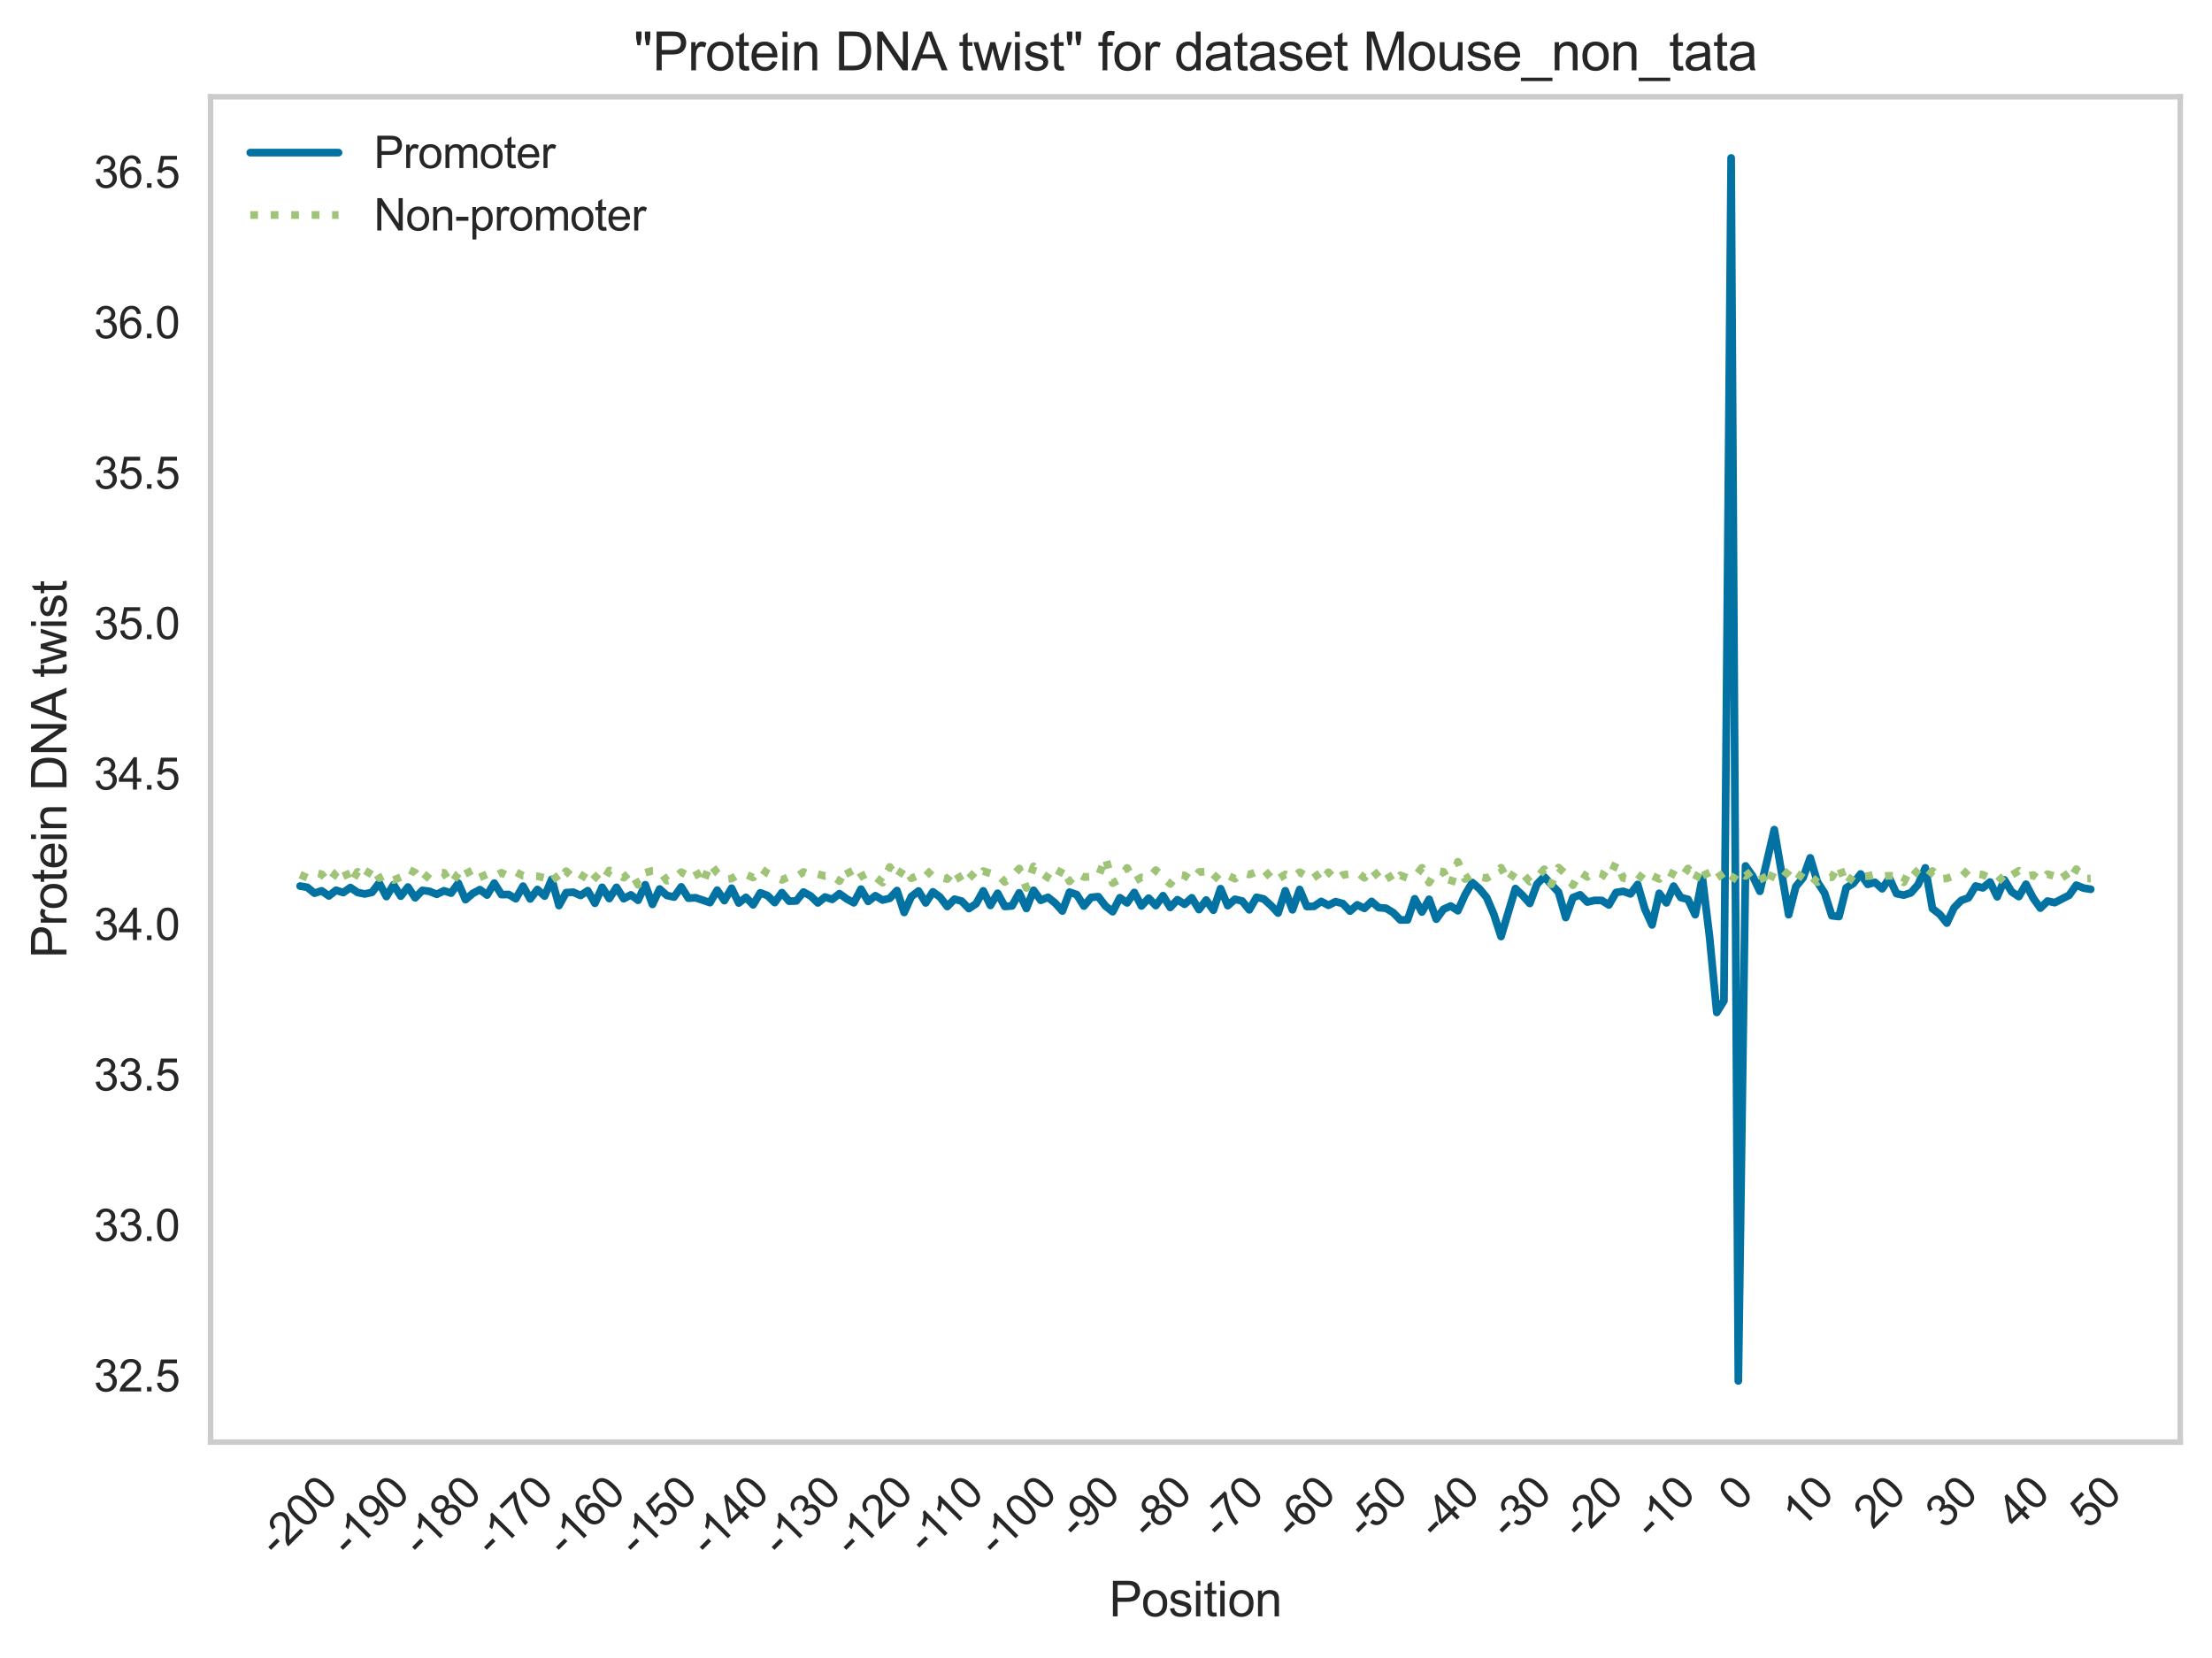 <?xml version="1.0" encoding="utf-8" standalone="no"?>
<!DOCTYPE svg PUBLIC "-//W3C//DTD SVG 1.1//EN"
  "http://www.w3.org/Graphics/SVG/1.1/DTD/svg11.dtd">
<svg xmlns:xlink="http://www.w3.org/1999/xlink" width="501.321pt" height="375.733pt" viewBox="0 0 501.321 375.733" xmlns="http://www.w3.org/2000/svg" version="1.1">
 <defs>
  <style type="text/css">*{stroke-linejoin: round; stroke-linecap: butt}</style>
 </defs>
 <g id="figure_1">
  <g id="patch_1">
   <path d="M 0 375.733 
L 501.321 375.733 
L 501.321 0 
L 0 0 
z
" style="fill: #ffffff"/>
  </g>
  <g id="axes_1">
   <g id="patch_2">
    <path d="M 47.721 326.856 
L 494.121 326.856 
L 494.121 21.936 
L 47.721 21.936 
z
" style="fill: #ffffff"/>
   </g>
   <g id="matplotlib.axis_1">
    <g id="xtick_1">
     <g id="line2d_1"/>
     <g id="text_1">
      <!-- -200 -->
      <g style="fill: #262626" transform="translate(62.764 353.068) rotate(-45) scale(0.1 -0.1)">
       <defs>
        <path id="ArialMT-2d" d="M 203 1375 
L 203 1941 
L 1931 1941 
L 1931 1375 
L 203 1375 
z
" transform="scale(0.016)"/>
        <path id="ArialMT-32" d="M 3222 541 
L 3222 0 
L 194 0 
Q 188 203 259 391 
Q 375 700 629 1000 
Q 884 1300 1366 1694 
Q 2113 2306 2375 2664 
Q 2638 3022 2638 3341 
Q 2638 3675 2398 3904 
Q 2159 4134 1775 4134 
Q 1369 4134 1125 3890 
Q 881 3647 878 3216 
L 300 3275 
Q 359 3922 746 4261 
Q 1134 4600 1788 4600 
Q 2447 4600 2831 4234 
Q 3216 3869 3216 3328 
Q 3216 3053 3103 2787 
Q 2991 2522 2730 2228 
Q 2469 1934 1863 1422 
Q 1356 997 1212 845 
Q 1069 694 975 541 
L 3222 541 
z
" transform="scale(0.016)"/>
        <path id="ArialMT-30" d="M 266 2259 
Q 266 3072 433 3567 
Q 600 4063 929 4331 
Q 1259 4600 1759 4600 
Q 2128 4600 2406 4451 
Q 2684 4303 2865 4023 
Q 3047 3744 3150 3342 
Q 3253 2941 3253 2259 
Q 3253 1453 3087 958 
Q 2922 463 2592 192 
Q 2263 -78 1759 -78 
Q 1097 -78 719 397 
Q 266 969 266 2259 
z
M 844 2259 
Q 844 1131 1108 757 
Q 1372 384 1759 384 
Q 2147 384 2411 759 
Q 2675 1134 2675 2259 
Q 2675 3391 2411 3762 
Q 2147 4134 1753 4134 
Q 1366 4134 1134 3806 
Q 844 3388 844 2259 
z
" transform="scale(0.016)"/>
       </defs>
       <use xlink:href="#ArialMT-2d"/>
       <use xlink:href="#ArialMT-32" x="33.301"/>
       <use xlink:href="#ArialMT-30" x="88.916"/>
       <use xlink:href="#ArialMT-30" x="144.531"/>
      </g>
     </g>
    </g>
    <g id="xtick_2">
     <g id="line2d_2"/>
     <g id="text_2">
      <!-- -190 -->
      <g style="fill: #262626" transform="translate(79.062 353.068) rotate(-45) scale(0.1 -0.1)">
       <defs>
        <path id="ArialMT-31" d="M 2384 0 
L 1822 0 
L 1822 3584 
Q 1619 3391 1289 3197 
Q 959 3003 697 2906 
L 697 3450 
Q 1169 3672 1522 3987 
Q 1875 4303 2022 4600 
L 2384 4600 
L 2384 0 
z
" transform="scale(0.016)"/>
        <path id="ArialMT-39" d="M 350 1059 
L 891 1109 
Q 959 728 1153 556 
Q 1347 384 1650 384 
Q 1909 384 2104 503 
Q 2300 622 2425 820 
Q 2550 1019 2634 1356 
Q 2719 1694 2719 2044 
Q 2719 2081 2716 2156 
Q 2547 1888 2255 1720 
Q 1963 1553 1622 1553 
Q 1053 1553 659 1965 
Q 266 2378 266 3053 
Q 266 3750 677 4175 
Q 1088 4600 1706 4600 
Q 2153 4600 2523 4359 
Q 2894 4119 3086 3673 
Q 3278 3228 3278 2384 
Q 3278 1506 3087 986 
Q 2897 466 2520 194 
Q 2144 -78 1638 -78 
Q 1100 -78 759 220 
Q 419 519 350 1059 
z
M 2653 3081 
Q 2653 3566 2395 3850 
Q 2138 4134 1775 4134 
Q 1400 4134 1122 3828 
Q 844 3522 844 3034 
Q 844 2597 1108 2323 
Q 1372 2050 1759 2050 
Q 2150 2050 2401 2323 
Q 2653 2597 2653 3081 
z
" transform="scale(0.016)"/>
       </defs>
       <use xlink:href="#ArialMT-2d"/>
       <use xlink:href="#ArialMT-31" x="33.301"/>
       <use xlink:href="#ArialMT-39" x="88.916"/>
       <use xlink:href="#ArialMT-30" x="144.531"/>
      </g>
     </g>
    </g>
    <g id="xtick_3">
     <g id="line2d_3"/>
     <g id="text_3">
      <!-- -180 -->
      <g style="fill: #262626" transform="translate(95.36 353.068) rotate(-45) scale(0.1 -0.1)">
       <defs>
        <path id="ArialMT-38" d="M 1131 2484 
Q 781 2613 612 2850 
Q 444 3088 444 3419 
Q 444 3919 803 4259 
Q 1163 4600 1759 4600 
Q 2359 4600 2725 4251 
Q 3091 3903 3091 3403 
Q 3091 3084 2923 2848 
Q 2756 2613 2416 2484 
Q 2838 2347 3058 2040 
Q 3278 1734 3278 1309 
Q 3278 722 2862 322 
Q 2447 -78 1769 -78 
Q 1091 -78 675 323 
Q 259 725 259 1325 
Q 259 1772 486 2073 
Q 713 2375 1131 2484 
z
M 1019 3438 
Q 1019 3113 1228 2906 
Q 1438 2700 1772 2700 
Q 2097 2700 2305 2904 
Q 2513 3109 2513 3406 
Q 2513 3716 2298 3927 
Q 2084 4138 1766 4138 
Q 1444 4138 1231 3931 
Q 1019 3725 1019 3438 
z
M 838 1322 
Q 838 1081 952 856 
Q 1066 631 1291 507 
Q 1516 384 1775 384 
Q 2178 384 2440 643 
Q 2703 903 2703 1303 
Q 2703 1709 2433 1975 
Q 2163 2241 1756 2241 
Q 1359 2241 1098 1978 
Q 838 1716 838 1322 
z
" transform="scale(0.016)"/>
       </defs>
       <use xlink:href="#ArialMT-2d"/>
       <use xlink:href="#ArialMT-31" x="33.301"/>
       <use xlink:href="#ArialMT-38" x="88.916"/>
       <use xlink:href="#ArialMT-30" x="144.531"/>
      </g>
     </g>
    </g>
    <g id="xtick_4">
     <g id="line2d_4"/>
     <g id="text_4">
      <!-- -170 -->
      <g style="fill: #262626" transform="translate(111.658 353.068) rotate(-45) scale(0.1 -0.1)">
       <defs>
        <path id="ArialMT-37" d="M 303 3981 
L 303 4522 
L 3269 4522 
L 3269 4084 
Q 2831 3619 2401 2847 
Q 1972 2075 1738 1259 
Q 1569 684 1522 0 
L 944 0 
Q 953 541 1156 1306 
Q 1359 2072 1739 2783 
Q 2119 3494 2547 3981 
L 303 3981 
z
" transform="scale(0.016)"/>
       </defs>
       <use xlink:href="#ArialMT-2d"/>
       <use xlink:href="#ArialMT-31" x="33.301"/>
       <use xlink:href="#ArialMT-37" x="88.916"/>
       <use xlink:href="#ArialMT-30" x="144.531"/>
      </g>
     </g>
    </g>
    <g id="xtick_5">
     <g id="line2d_5"/>
     <g id="text_5">
      <!-- -160 -->
      <g style="fill: #262626" transform="translate(127.956 353.068) rotate(-45) scale(0.1 -0.1)">
       <defs>
        <path id="ArialMT-36" d="M 3184 3459 
L 2625 3416 
Q 2550 3747 2413 3897 
Q 2184 4138 1850 4138 
Q 1581 4138 1378 3988 
Q 1113 3794 959 3422 
Q 806 3050 800 2363 
Q 1003 2672 1297 2822 
Q 1591 2972 1913 2972 
Q 2475 2972 2870 2558 
Q 3266 2144 3266 1488 
Q 3266 1056 3080 686 
Q 2894 316 2569 119 
Q 2244 -78 1831 -78 
Q 1128 -78 684 439 
Q 241 956 241 2144 
Q 241 3472 731 4075 
Q 1159 4600 1884 4600 
Q 2425 4600 2770 4297 
Q 3116 3994 3184 3459 
z
M 888 1484 
Q 888 1194 1011 928 
Q 1134 663 1356 523 
Q 1578 384 1822 384 
Q 2178 384 2434 671 
Q 2691 959 2691 1453 
Q 2691 1928 2437 2201 
Q 2184 2475 1800 2475 
Q 1419 2475 1153 2201 
Q 888 1928 888 1484 
z
" transform="scale(0.016)"/>
       </defs>
       <use xlink:href="#ArialMT-2d"/>
       <use xlink:href="#ArialMT-31" x="33.301"/>
       <use xlink:href="#ArialMT-36" x="88.916"/>
       <use xlink:href="#ArialMT-30" x="144.531"/>
      </g>
     </g>
    </g>
    <g id="xtick_6">
     <g id="line2d_6"/>
     <g id="text_6">
      <!-- -150 -->
      <g style="fill: #262626" transform="translate(144.254 353.068) rotate(-45) scale(0.1 -0.1)">
       <defs>
        <path id="ArialMT-35" d="M 266 1200 
L 856 1250 
Q 922 819 1161 601 
Q 1400 384 1738 384 
Q 2144 384 2425 690 
Q 2706 997 2706 1503 
Q 2706 1984 2436 2262 
Q 2166 2541 1728 2541 
Q 1456 2541 1237 2417 
Q 1019 2294 894 2097 
L 366 2166 
L 809 4519 
L 3088 4519 
L 3088 3981 
L 1259 3981 
L 1013 2750 
Q 1425 3038 1878 3038 
Q 2478 3038 2890 2622 
Q 3303 2206 3303 1553 
Q 3303 931 2941 478 
Q 2500 -78 1738 -78 
Q 1113 -78 717 272 
Q 322 622 266 1200 
z
" transform="scale(0.016)"/>
       </defs>
       <use xlink:href="#ArialMT-2d"/>
       <use xlink:href="#ArialMT-31" x="33.301"/>
       <use xlink:href="#ArialMT-35" x="88.916"/>
       <use xlink:href="#ArialMT-30" x="144.531"/>
      </g>
     </g>
    </g>
    <g id="xtick_7">
     <g id="line2d_7"/>
     <g id="text_7">
      <!-- -140 -->
      <g style="fill: #262626" transform="translate(160.552 353.068) rotate(-45) scale(0.1 -0.1)">
       <defs>
        <path id="ArialMT-34" d="M 2069 0 
L 2069 1097 
L 81 1097 
L 81 1613 
L 2172 4581 
L 2631 4581 
L 2631 1613 
L 3250 1613 
L 3250 1097 
L 2631 1097 
L 2631 0 
L 2069 0 
z
M 2069 1613 
L 2069 3678 
L 634 1613 
L 2069 1613 
z
" transform="scale(0.016)"/>
       </defs>
       <use xlink:href="#ArialMT-2d"/>
       <use xlink:href="#ArialMT-31" x="33.301"/>
       <use xlink:href="#ArialMT-34" x="88.916"/>
       <use xlink:href="#ArialMT-30" x="144.531"/>
      </g>
     </g>
    </g>
    <g id="xtick_8">
     <g id="line2d_8"/>
     <g id="text_8">
      <!-- -130 -->
      <g style="fill: #262626" transform="translate(176.85 353.068) rotate(-45) scale(0.1 -0.1)">
       <defs>
        <path id="ArialMT-33" d="M 269 1209 
L 831 1284 
Q 928 806 1161 595 
Q 1394 384 1728 384 
Q 2125 384 2398 659 
Q 2672 934 2672 1341 
Q 2672 1728 2419 1979 
Q 2166 2231 1775 2231 
Q 1616 2231 1378 2169 
L 1441 2663 
Q 1497 2656 1531 2656 
Q 1891 2656 2178 2843 
Q 2466 3031 2466 3422 
Q 2466 3731 2256 3934 
Q 2047 4138 1716 4138 
Q 1388 4138 1169 3931 
Q 950 3725 888 3313 
L 325 3413 
Q 428 3978 793 4289 
Q 1159 4600 1703 4600 
Q 2078 4600 2393 4439 
Q 2709 4278 2876 4000 
Q 3044 3722 3044 3409 
Q 3044 3113 2884 2869 
Q 2725 2625 2413 2481 
Q 2819 2388 3044 2092 
Q 3269 1797 3269 1353 
Q 3269 753 2831 336 
Q 2394 -81 1725 -81 
Q 1122 -81 723 278 
Q 325 638 269 1209 
z
" transform="scale(0.016)"/>
       </defs>
       <use xlink:href="#ArialMT-2d"/>
       <use xlink:href="#ArialMT-31" x="33.301"/>
       <use xlink:href="#ArialMT-33" x="88.916"/>
       <use xlink:href="#ArialMT-30" x="144.531"/>
      </g>
     </g>
    </g>
    <g id="xtick_9">
     <g id="line2d_9"/>
     <g id="text_9">
      <!-- -120 -->
      <g style="fill: #262626" transform="translate(193.148 353.068) rotate(-45) scale(0.1 -0.1)">
       <use xlink:href="#ArialMT-2d"/>
       <use xlink:href="#ArialMT-31" x="33.301"/>
       <use xlink:href="#ArialMT-32" x="88.916"/>
       <use xlink:href="#ArialMT-30" x="144.531"/>
      </g>
     </g>
    </g>
    <g id="xtick_10">
     <g id="line2d_10"/>
     <g id="text_10">
      <!-- -110 -->
      <g style="fill: #262626" transform="translate(209.706 352.546) rotate(-45) scale(0.1 -0.1)">
       <use xlink:href="#ArialMT-2d"/>
       <use xlink:href="#ArialMT-31" x="33.301"/>
       <use xlink:href="#ArialMT-31" x="81.541"/>
       <use xlink:href="#ArialMT-30" x="137.156"/>
      </g>
     </g>
    </g>
    <g id="xtick_11">
     <g id="line2d_11"/>
     <g id="text_11">
      <!-- -100 -->
      <g style="fill: #262626" transform="translate(225.743 353.068) rotate(-45) scale(0.1 -0.1)">
       <use xlink:href="#ArialMT-2d"/>
       <use xlink:href="#ArialMT-31" x="33.301"/>
       <use xlink:href="#ArialMT-30" x="88.916"/>
       <use xlink:href="#ArialMT-30" x="144.531"/>
      </g>
     </g>
    </g>
    <g id="xtick_12">
     <g id="line2d_12"/>
     <g id="text_12">
      <!-- -90 -->
      <g style="fill: #262626" transform="translate(244.007 349.136) rotate(-45) scale(0.1 -0.1)">
       <use xlink:href="#ArialMT-2d"/>
       <use xlink:href="#ArialMT-39" x="33.301"/>
       <use xlink:href="#ArialMT-30" x="88.916"/>
      </g>
     </g>
    </g>
    <g id="xtick_13">
     <g id="line2d_13"/>
     <g id="text_13">
      <!-- -80 -->
      <g style="fill: #262626" transform="translate(260.305 349.136) rotate(-45) scale(0.1 -0.1)">
       <use xlink:href="#ArialMT-2d"/>
       <use xlink:href="#ArialMT-38" x="33.301"/>
       <use xlink:href="#ArialMT-30" x="88.916"/>
      </g>
     </g>
    </g>
    <g id="xtick_14">
     <g id="line2d_14"/>
     <g id="text_14">
      <!-- -70 -->
      <g style="fill: #262626" transform="translate(276.603 349.136) rotate(-45) scale(0.1 -0.1)">
       <use xlink:href="#ArialMT-2d"/>
       <use xlink:href="#ArialMT-37" x="33.301"/>
       <use xlink:href="#ArialMT-30" x="88.916"/>
      </g>
     </g>
    </g>
    <g id="xtick_15">
     <g id="line2d_15"/>
     <g id="text_15">
      <!-- -60 -->
      <g style="fill: #262626" transform="translate(292.901 349.136) rotate(-45) scale(0.1 -0.1)">
       <use xlink:href="#ArialMT-2d"/>
       <use xlink:href="#ArialMT-36" x="33.301"/>
       <use xlink:href="#ArialMT-30" x="88.916"/>
      </g>
     </g>
    </g>
    <g id="xtick_16">
     <g id="line2d_16"/>
     <g id="text_16">
      <!-- -50 -->
      <g style="fill: #262626" transform="translate(309.199 349.136) rotate(-45) scale(0.1 -0.1)">
       <use xlink:href="#ArialMT-2d"/>
       <use xlink:href="#ArialMT-35" x="33.301"/>
       <use xlink:href="#ArialMT-30" x="88.916"/>
      </g>
     </g>
    </g>
    <g id="xtick_17">
     <g id="line2d_17"/>
     <g id="text_17">
      <!-- -40 -->
      <g style="fill: #262626" transform="translate(325.497 349.136) rotate(-45) scale(0.1 -0.1)">
       <use xlink:href="#ArialMT-2d"/>
       <use xlink:href="#ArialMT-34" x="33.301"/>
       <use xlink:href="#ArialMT-30" x="88.916"/>
      </g>
     </g>
    </g>
    <g id="xtick_18">
     <g id="line2d_18"/>
     <g id="text_18">
      <!-- -30 -->
      <g style="fill: #262626" transform="translate(341.795 349.136) rotate(-45) scale(0.1 -0.1)">
       <use xlink:href="#ArialMT-2d"/>
       <use xlink:href="#ArialMT-33" x="33.301"/>
       <use xlink:href="#ArialMT-30" x="88.916"/>
      </g>
     </g>
    </g>
    <g id="xtick_19">
     <g id="line2d_19"/>
     <g id="text_19">
      <!-- -20 -->
      <g style="fill: #262626" transform="translate(358.093 349.136) rotate(-45) scale(0.1 -0.1)">
       <use xlink:href="#ArialMT-2d"/>
       <use xlink:href="#ArialMT-32" x="33.301"/>
       <use xlink:href="#ArialMT-30" x="88.916"/>
      </g>
     </g>
    </g>
    <g id="xtick_20">
     <g id="line2d_20"/>
     <g id="text_20">
      <!-- -10 -->
      <g style="fill: #262626" transform="translate(374.391 349.136) rotate(-45) scale(0.1 -0.1)">
       <use xlink:href="#ArialMT-2d"/>
       <use xlink:href="#ArialMT-31" x="33.301"/>
       <use xlink:href="#ArialMT-30" x="88.916"/>
      </g>
     </g>
    </g>
    <g id="xtick_21">
     <g id="line2d_21"/>
     <g id="text_21">
      <!-- 0 -->
      <g style="fill: #262626" transform="translate(393.832 342.849) rotate(-45) scale(0.1 -0.1)">
       <use xlink:href="#ArialMT-30"/>
      </g>
     </g>
    </g>
    <g id="xtick_22">
     <g id="line2d_22"/>
     <g id="text_22">
      <!-- 10 -->
      <g style="fill: #262626" transform="translate(408.164 346.781) rotate(-45) scale(0.1 -0.1)">
       <use xlink:href="#ArialMT-31"/>
       <use xlink:href="#ArialMT-30" x="55.615"/>
      </g>
     </g>
    </g>
    <g id="xtick_23">
     <g id="line2d_23"/>
     <g id="text_23">
      <!-- 20 -->
      <g style="fill: #262626" transform="translate(424.462 346.781) rotate(-45) scale(0.1 -0.1)">
       <use xlink:href="#ArialMT-32"/>
       <use xlink:href="#ArialMT-30" x="55.615"/>
      </g>
     </g>
    </g>
    <g id="xtick_24">
     <g id="line2d_24"/>
     <g id="text_24">
      <!-- 30 -->
      <g style="fill: #262626" transform="translate(440.76 346.781) rotate(-45) scale(0.1 -0.1)">
       <use xlink:href="#ArialMT-33"/>
       <use xlink:href="#ArialMT-30" x="55.615"/>
      </g>
     </g>
    </g>
    <g id="xtick_25">
     <g id="line2d_25"/>
     <g id="text_25">
      <!-- 40 -->
      <g style="fill: #262626" transform="translate(457.058 346.781) rotate(-45) scale(0.1 -0.1)">
       <use xlink:href="#ArialMT-34"/>
       <use xlink:href="#ArialMT-30" x="55.615"/>
      </g>
     </g>
    </g>
    <g id="xtick_26">
     <g id="line2d_26"/>
     <g id="text_26">
      <!-- 50 -->
      <g style="fill: #262626" transform="translate(473.355 346.781) rotate(-45) scale(0.1 -0.1)">
       <use xlink:href="#ArialMT-35"/>
       <use xlink:href="#ArialMT-30" x="55.615"/>
      </g>
     </g>
    </g>
    <g id="text_27">
     <!-- Position -->
     <g style="fill: #262626" transform="translate(251.355 366.347) scale(0.11 -0.11)">
      <defs>
       <path id="ArialMT-50" d="M 494 0 
L 494 4581 
L 2222 4581 
Q 2678 4581 2919 4538 
Q 3256 4481 3484 4323 
Q 3713 4166 3852 3881 
Q 3991 3597 3991 3256 
Q 3991 2672 3619 2267 
Q 3247 1863 2275 1863 
L 1100 1863 
L 1100 0 
L 494 0 
z
M 1100 2403 
L 2284 2403 
Q 2872 2403 3119 2622 
Q 3366 2841 3366 3238 
Q 3366 3525 3220 3729 
Q 3075 3934 2838 4000 
Q 2684 4041 2272 4041 
L 1100 4041 
L 1100 2403 
z
" transform="scale(0.016)"/>
       <path id="ArialMT-6f" d="M 213 1659 
Q 213 2581 725 3025 
Q 1153 3394 1769 3394 
Q 2453 3394 2887 2945 
Q 3322 2497 3322 1706 
Q 3322 1066 3130 698 
Q 2938 331 2570 128 
Q 2203 -75 1769 -75 
Q 1072 -75 642 372 
Q 213 819 213 1659 
z
M 791 1659 
Q 791 1022 1069 705 
Q 1347 388 1769 388 
Q 2188 388 2466 706 
Q 2744 1025 2744 1678 
Q 2744 2294 2464 2611 
Q 2184 2928 1769 2928 
Q 1347 2928 1069 2612 
Q 791 2297 791 1659 
z
" transform="scale(0.016)"/>
       <path id="ArialMT-73" d="M 197 991 
L 753 1078 
Q 800 744 1014 566 
Q 1228 388 1613 388 
Q 2000 388 2187 545 
Q 2375 703 2375 916 
Q 2375 1106 2209 1216 
Q 2094 1291 1634 1406 
Q 1016 1563 777 1677 
Q 538 1791 414 1992 
Q 291 2194 291 2438 
Q 291 2659 392 2848 
Q 494 3038 669 3163 
Q 800 3259 1026 3326 
Q 1253 3394 1513 3394 
Q 1903 3394 2198 3281 
Q 2494 3169 2634 2976 
Q 2775 2784 2828 2463 
L 2278 2388 
Q 2241 2644 2061 2787 
Q 1881 2931 1553 2931 
Q 1166 2931 1000 2803 
Q 834 2675 834 2503 
Q 834 2394 903 2306 
Q 972 2216 1119 2156 
Q 1203 2125 1616 2013 
Q 2213 1853 2448 1751 
Q 2684 1650 2818 1456 
Q 2953 1263 2953 975 
Q 2953 694 2789 445 
Q 2625 197 2315 61 
Q 2006 -75 1616 -75 
Q 969 -75 630 194 
Q 291 463 197 991 
z
" transform="scale(0.016)"/>
       <path id="ArialMT-69" d="M 425 3934 
L 425 4581 
L 988 4581 
L 988 3934 
L 425 3934 
z
M 425 0 
L 425 3319 
L 988 3319 
L 988 0 
L 425 0 
z
" transform="scale(0.016)"/>
       <path id="ArialMT-74" d="M 1650 503 
L 1731 6 
Q 1494 -44 1306 -44 
Q 1000 -44 831 53 
Q 663 150 594 308 
Q 525 466 525 972 
L 525 2881 
L 113 2881 
L 113 3319 
L 525 3319 
L 525 4141 
L 1084 4478 
L 1084 3319 
L 1650 3319 
L 1650 2881 
L 1084 2881 
L 1084 941 
Q 1084 700 1114 631 
Q 1144 563 1211 522 
Q 1278 481 1403 481 
Q 1497 481 1650 503 
z
" transform="scale(0.016)"/>
       <path id="ArialMT-6e" d="M 422 0 
L 422 3319 
L 928 3319 
L 928 2847 
Q 1294 3394 1984 3394 
Q 2284 3394 2536 3286 
Q 2788 3178 2913 3003 
Q 3038 2828 3088 2588 
Q 3119 2431 3119 2041 
L 3119 0 
L 2556 0 
L 2556 2019 
Q 2556 2363 2490 2533 
Q 2425 2703 2258 2804 
Q 2091 2906 1866 2906 
Q 1506 2906 1245 2678 
Q 984 2450 984 1813 
L 984 0 
L 422 0 
z
" transform="scale(0.016)"/>
      </defs>
      <use xlink:href="#ArialMT-50"/>
      <use xlink:href="#ArialMT-6f" x="66.699"/>
      <use xlink:href="#ArialMT-73" x="122.314"/>
      <use xlink:href="#ArialMT-69" x="172.314"/>
      <use xlink:href="#ArialMT-74" x="194.531"/>
      <use xlink:href="#ArialMT-69" x="222.314"/>
      <use xlink:href="#ArialMT-6f" x="244.531"/>
      <use xlink:href="#ArialMT-6e" x="300.146"/>
     </g>
    </g>
   </g>
   <g id="matplotlib.axis_2">
    <g id="ytick_1">
     <g id="line2d_27"/>
     <g id="text_28">
      <!-- 32.5 -->
      <g style="fill: #262626" transform="translate(21.26 315.364) scale(0.1 -0.1)">
       <defs>
        <path id="ArialMT-2e" d="M 581 0 
L 581 641 
L 1222 641 
L 1222 0 
L 581 0 
z
" transform="scale(0.016)"/>
       </defs>
       <use xlink:href="#ArialMT-33"/>
       <use xlink:href="#ArialMT-32" x="55.615"/>
       <use xlink:href="#ArialMT-2e" x="111.23"/>
       <use xlink:href="#ArialMT-35" x="139.014"/>
      </g>
     </g>
    </g>
    <g id="ytick_2">
     <g id="line2d_28"/>
     <g id="text_29">
      <!-- 33.0 -->
      <g style="fill: #262626" transform="translate(21.26 281.263) scale(0.1 -0.1)">
       <use xlink:href="#ArialMT-33"/>
       <use xlink:href="#ArialMT-33" x="55.615"/>
       <use xlink:href="#ArialMT-2e" x="111.23"/>
       <use xlink:href="#ArialMT-30" x="139.014"/>
      </g>
     </g>
    </g>
    <g id="ytick_3">
     <g id="line2d_29"/>
     <g id="text_30">
      <!-- 33.5 -->
      <g style="fill: #262626" transform="translate(21.26 247.162) scale(0.1 -0.1)">
       <use xlink:href="#ArialMT-33"/>
       <use xlink:href="#ArialMT-33" x="55.615"/>
       <use xlink:href="#ArialMT-2e" x="111.23"/>
       <use xlink:href="#ArialMT-35" x="139.014"/>
      </g>
     </g>
    </g>
    <g id="ytick_4">
     <g id="line2d_30"/>
     <g id="text_31">
      <!-- 34.0 -->
      <g style="fill: #262626" transform="translate(21.26 213.062) scale(0.1 -0.1)">
       <use xlink:href="#ArialMT-33"/>
       <use xlink:href="#ArialMT-34" x="55.615"/>
       <use xlink:href="#ArialMT-2e" x="111.23"/>
       <use xlink:href="#ArialMT-30" x="139.014"/>
      </g>
     </g>
    </g>
    <g id="ytick_5">
     <g id="line2d_31"/>
     <g id="text_32">
      <!-- 34.5 -->
      <g style="fill: #262626" transform="translate(21.26 178.961) scale(0.1 -0.1)">
       <use xlink:href="#ArialMT-33"/>
       <use xlink:href="#ArialMT-34" x="55.615"/>
       <use xlink:href="#ArialMT-2e" x="111.23"/>
       <use xlink:href="#ArialMT-35" x="139.014"/>
      </g>
     </g>
    </g>
    <g id="ytick_6">
     <g id="line2d_32"/>
     <g id="text_33">
      <!-- 35.0 -->
      <g style="fill: #262626" transform="translate(21.26 144.86) scale(0.1 -0.1)">
       <use xlink:href="#ArialMT-33"/>
       <use xlink:href="#ArialMT-35" x="55.615"/>
       <use xlink:href="#ArialMT-2e" x="111.23"/>
       <use xlink:href="#ArialMT-30" x="139.014"/>
      </g>
     </g>
    </g>
    <g id="ytick_7">
     <g id="line2d_33"/>
     <g id="text_34">
      <!-- 35.5 -->
      <g style="fill: #262626" transform="translate(21.26 110.759) scale(0.1 -0.1)">
       <use xlink:href="#ArialMT-33"/>
       <use xlink:href="#ArialMT-35" x="55.615"/>
       <use xlink:href="#ArialMT-2e" x="111.23"/>
       <use xlink:href="#ArialMT-35" x="139.014"/>
      </g>
     </g>
    </g>
    <g id="ytick_8">
     <g id="line2d_34"/>
     <g id="text_35">
      <!-- 36.0 -->
      <g style="fill: #262626" transform="translate(21.26 76.658) scale(0.1 -0.1)">
       <use xlink:href="#ArialMT-33"/>
       <use xlink:href="#ArialMT-36" x="55.615"/>
       <use xlink:href="#ArialMT-2e" x="111.23"/>
       <use xlink:href="#ArialMT-30" x="139.014"/>
      </g>
     </g>
    </g>
    <g id="ytick_9">
     <g id="line2d_35"/>
     <g id="text_36">
      <!-- 36.5 -->
      <g style="fill: #262626" transform="translate(21.26 42.557) scale(0.1 -0.1)">
       <use xlink:href="#ArialMT-33"/>
       <use xlink:href="#ArialMT-36" x="55.615"/>
       <use xlink:href="#ArialMT-2e" x="111.23"/>
       <use xlink:href="#ArialMT-35" x="139.014"/>
      </g>
     </g>
    </g>
    <g id="text_37">
     <!-- Protein DNA twist -->
     <g style="fill: #262626" transform="translate(15.074 217.187) rotate(-90) scale(0.11 -0.11)">
      <defs>
       <path id="ArialMT-72" d="M 416 0 
L 416 3319 
L 922 3319 
L 922 2816 
Q 1116 3169 1280 3281 
Q 1444 3394 1641 3394 
Q 1925 3394 2219 3213 
L 2025 2691 
Q 1819 2813 1613 2813 
Q 1428 2813 1281 2702 
Q 1134 2591 1072 2394 
Q 978 2094 978 1738 
L 978 0 
L 416 0 
z
" transform="scale(0.016)"/>
       <path id="ArialMT-65" d="M 2694 1069 
L 3275 997 
Q 3138 488 2766 206 
Q 2394 -75 1816 -75 
Q 1088 -75 661 373 
Q 234 822 234 1631 
Q 234 2469 665 2931 
Q 1097 3394 1784 3394 
Q 2450 3394 2872 2941 
Q 3294 2488 3294 1666 
Q 3294 1616 3291 1516 
L 816 1516 
Q 847 969 1125 678 
Q 1403 388 1819 388 
Q 2128 388 2347 550 
Q 2566 713 2694 1069 
z
M 847 1978 
L 2700 1978 
Q 2663 2397 2488 2606 
Q 2219 2931 1791 2931 
Q 1403 2931 1139 2672 
Q 875 2413 847 1978 
z
" transform="scale(0.016)"/>
       <path id="ArialMT-20" transform="scale(0.016)"/>
       <path id="ArialMT-44" d="M 494 0 
L 494 4581 
L 2072 4581 
Q 2606 4581 2888 4516 
Q 3281 4425 3559 4188 
Q 3922 3881 4101 3404 
Q 4281 2928 4281 2316 
Q 4281 1794 4159 1391 
Q 4038 988 3847 723 
Q 3656 459 3429 307 
Q 3203 156 2883 78 
Q 2563 0 2147 0 
L 494 0 
z
M 1100 541 
L 2078 541 
Q 2531 541 2789 625 
Q 3047 709 3200 863 
Q 3416 1078 3536 1442 
Q 3656 1806 3656 2325 
Q 3656 3044 3420 3430 
Q 3184 3816 2847 3947 
Q 2603 4041 2063 4041 
L 1100 4041 
L 1100 541 
z
" transform="scale(0.016)"/>
       <path id="ArialMT-4e" d="M 488 0 
L 488 4581 
L 1109 4581 
L 3516 984 
L 3516 4581 
L 4097 4581 
L 4097 0 
L 3475 0 
L 1069 3600 
L 1069 0 
L 488 0 
z
" transform="scale(0.016)"/>
       <path id="ArialMT-41" d="M -9 0 
L 1750 4581 
L 2403 4581 
L 4278 0 
L 3588 0 
L 3053 1388 
L 1138 1388 
L 634 0 
L -9 0 
z
M 1313 1881 
L 2866 1881 
L 2388 3150 
Q 2169 3728 2063 4100 
Q 1975 3659 1816 3225 
L 1313 1881 
z
" transform="scale(0.016)"/>
       <path id="ArialMT-77" d="M 1034 0 
L 19 3319 
L 600 3319 
L 1128 1403 
L 1325 691 
Q 1338 744 1497 1375 
L 2025 3319 
L 2603 3319 
L 3100 1394 
L 3266 759 
L 3456 1400 
L 4025 3319 
L 4572 3319 
L 3534 0 
L 2950 0 
L 2422 1988 
L 2294 2553 
L 1622 0 
L 1034 0 
z
" transform="scale(0.016)"/>
      </defs>
      <use xlink:href="#ArialMT-50"/>
      <use xlink:href="#ArialMT-72" x="66.699"/>
      <use xlink:href="#ArialMT-6f" x="100"/>
      <use xlink:href="#ArialMT-74" x="155.615"/>
      <use xlink:href="#ArialMT-65" x="183.398"/>
      <use xlink:href="#ArialMT-69" x="239.014"/>
      <use xlink:href="#ArialMT-6e" x="261.23"/>
      <use xlink:href="#ArialMT-20" x="316.846"/>
      <use xlink:href="#ArialMT-44" x="344.629"/>
      <use xlink:href="#ArialMT-4e" x="416.846"/>
      <use xlink:href="#ArialMT-41" x="489.062"/>
      <use xlink:href="#ArialMT-20" x="550.262"/>
      <use xlink:href="#ArialMT-74" x="578.045"/>
      <use xlink:href="#ArialMT-77" x="605.828"/>
      <use xlink:href="#ArialMT-69" x="678.045"/>
      <use xlink:href="#ArialMT-73" x="700.262"/>
      <use xlink:href="#ArialMT-74" x="750.262"/>
     </g>
    </g>
   </g>
   <g id="line2d_36">
    <path d="M 68.012 200.83 
L 69.641 201.11 
L 71.271 202.443 
L 72.901 201.907 
L 74.531 203.061 
L 76.161 201.779 
L 77.79 202.306 
L 79.42 201.163 
L 81.05 202.286 
L 82.68 202.616 
L 84.31 202.253 
L 85.939 200.116 
L 87.569 203.202 
L 89.199 200.53 
L 90.829 203.119 
L 92.459 201.047 
L 94.088 203.49 
L 95.718 201.813 
L 97.348 202.018 
L 98.978 202.696 
L 100.608 201.895 
L 102.237 202.426 
L 103.867 200.165 
L 105.497 203.91 
L 107.127 202.512 
L 108.756 201.638 
L 110.386 202.861 
L 112.016 200.167 
L 113.646 202.756 
L 115.276 202.739 
L 116.905 203.697 
L 118.535 200.848 
L 120.165 203.745 
L 121.795 201.612 
L 123.425 203.093 
L 125.054 199.302 
L 126.684 205.256 
L 128.314 202.311 
L 129.944 202.218 
L 131.574 202.966 
L 133.203 201.873 
L 134.833 204.729 
L 136.463 201.112 
L 138.093 203.662 
L 139.723 201.12 
L 141.352 203.697 
L 142.982 202.822 
L 144.612 204.049 
L 146.242 200.534 
L 147.871 204.982 
L 149.501 201.498 
L 151.131 202.953 
L 152.761 203.323 
L 154.391 201.016 
L 156.02 203.579 
L 157.65 203.475 
L 160.91 204.582 
L 162.54 201.761 
L 164.169 204.121 
L 165.799 201.318 
L 167.429 204.668 
L 169.059 203.388 
L 170.689 205.08 
L 172.318 202.361 
L 173.948 202.982 
L 175.578 204.57 
L 177.208 202.318 
L 178.838 204.253 
L 180.467 204.202 
L 182.097 202.182 
L 183.727 203.079 
L 185.357 204.649 
L 186.986 203.308 
L 188.616 203.85 
L 190.246 202.548 
L 191.876 203.724 
L 193.506 204.621 
L 195.135 201.526 
L 196.765 204.3 
L 198.395 203.022 
L 200.025 203.997 
L 201.655 203.604 
L 203.284 201.843 
L 204.914 206.814 
L 206.544 203.209 
L 208.174 201.948 
L 209.804 204.65 
L 211.433 202.136 
L 213.063 203.346 
L 214.693 205.46 
L 216.323 203.802 
L 217.953 204.243 
L 219.582 205.932 
L 221.212 204.843 
L 222.842 201.92 
L 224.472 205.217 
L 226.102 202.462 
L 227.731 205.451 
L 229.361 205.328 
L 230.991 202.366 
L 232.621 205.906 
L 234.25 201.788 
L 235.88 204.056 
L 237.51 203.371 
L 239.14 204.679 
L 240.77 206.479 
L 242.399 202.203 
L 244.029 202.759 
L 245.659 205.367 
L 247.289 203.397 
L 248.919 203.232 
L 250.548 205.352 
L 252.178 206.64 
L 253.808 203.473 
L 255.438 204.643 
L 257.068 202.277 
L 258.697 205.343 
L 260.327 203.564 
L 261.957 205.251 
L 263.587 203.011 
L 265.217 205.671 
L 266.846 203.915 
L 268.476 204.954 
L 270.106 203.49 
L 271.736 206.154 
L 273.365 204 
L 274.995 206.294 
L 276.625 201.426 
L 278.255 205.267 
L 279.885 203.82 
L 281.514 204.209 
L 283.144 206.213 
L 284.774 203.371 
L 286.404 203.75 
L 288.034 205.212 
L 289.663 206.944 
L 291.293 201.894 
L 292.923 206.211 
L 294.553 201.608 
L 296.183 205.468 
L 297.812 205.421 
L 299.442 204.313 
L 301.072 205.184 
L 302.702 204.355 
L 304.332 204.802 
L 305.961 206.506 
L 307.591 205.088 
L 309.221 205.887 
L 310.851 204.306 
L 312.48 205.723 
L 314.11 205.851 
L 315.74 206.841 
L 317.37 208.512 
L 319 208.503 
L 320.629 203.711 
L 322.259 206.714 
L 323.889 203.825 
L 325.519 208.33 
L 327.149 206.086 
L 328.778 205.345 
L 330.408 206.418 
L 332.038 202.794 
L 333.668 200.025 
L 335.298 201.446 
L 336.927 203.404 
L 338.557 207.232 
L 340.187 212.266 
L 343.447 201.395 
L 345.076 202.951 
L 346.706 204.77 
L 348.336 200.394 
L 349.966 198.719 
L 353.225 202.224 
L 354.855 207.96 
L 356.485 203.441 
L 358.115 202.81 
L 359.744 204.454 
L 361.374 204.076 
L 363.004 204.083 
L 364.634 205.107 
L 366.264 202.281 
L 367.893 202.022 
L 369.523 202.602 
L 371.153 200.464 
L 372.783 206.023 
L 374.413 209.631 
L 376.042 202.474 
L 377.672 204.633 
L 379.302 200.842 
L 380.932 203.429 
L 382.562 203.838 
L 384.191 207.315 
L 385.821 198.974 
L 387.451 212.348 
L 389.081 229.468 
L 390.71 226.827 
L 392.34 35.796 
L 393.97 312.996 
L 395.6 196.261 
L 397.23 198.584 
L 398.859 202.006 
L 402.119 188.042 
L 405.379 207.322 
L 407.008 200.935 
L 408.638 198.964 
L 410.268 194.435 
L 411.898 199.905 
L 413.528 202.431 
L 415.157 207.549 
L 416.787 207.736 
L 418.417 201.23 
L 420.047 200.22 
L 421.677 198.089 
L 423.306 200.436 
L 424.936 199.986 
L 426.566 201.443 
L 428.196 199.052 
L 429.825 202.537 
L 431.455 202.878 
L 433.085 202.349 
L 434.715 200.497 
L 436.345 196.7 
L 437.974 205.955 
L 439.604 207.213 
L 441.234 209.219 
L 442.864 205.736 
L 444.494 204.084 
L 446.123 203.496 
L 447.753 200.817 
L 449.383 201.234 
L 451.013 199.919 
L 452.643 203.257 
L 454.272 199.426 
L 455.902 202.117 
L 457.532 203.216 
L 459.162 200.411 
L 460.792 203.551 
L 462.421 205.827 
L 464.051 204.231 
L 465.681 204.588 
L 468.94 202.913 
L 470.57 200.618 
L 472.2 201.286 
L 473.83 201.555 
L 473.83 201.555 
" clip-path="url(#pc34260ffcd)" style="fill: none; stroke: #0272a2; stroke-width: 1.75; stroke-linecap: round"/>
   </g>
   <g id="line2d_37">
    <path d="M 68.012 198.255 
L 69.641 198.94 
L 71.271 197.772 
L 72.901 198.16 
L 74.531 200.034 
L 76.161 197.812 
L 77.79 196.44 
L 79.42 200.307 
L 81.05 197.597 
L 82.68 199.169 
L 84.31 196.457 
L 85.939 199.022 
L 87.569 198.261 
L 89.199 199.475 
L 90.829 198.802 
L 92.459 197.005 
L 94.088 197.787 
L 95.718 199.818 
L 97.348 197.907 
L 98.978 197.721 
L 100.608 197.816 
L 102.237 200.352 
L 103.867 197.993 
L 105.497 196.375 
L 107.127 199.525 
L 110.386 198.143 
L 112.016 198.669 
L 113.646 197.801 
L 115.276 198.628 
L 116.905 197.661 
L 118.535 198.48 
L 121.795 198.606 
L 123.425 198.962 
L 125.054 197.696 
L 126.684 199.953 
L 128.314 197.447 
L 129.944 199.004 
L 131.574 199.472 
L 133.203 196.88 
L 134.833 198.575 
L 136.463 200.063 
L 138.093 197.285 
L 139.723 197.815 
L 141.352 198.933 
L 142.982 197.511 
L 144.612 200.545 
L 146.242 197.812 
L 147.871 197.361 
L 149.501 197.35 
L 151.131 199.621 
L 152.761 199.206 
L 154.391 197.675 
L 156.02 198.522 
L 157.65 197.325 
L 159.28 200.327 
L 160.91 195.781 
L 162.54 197.829 
L 164.169 199.32 
L 165.799 199.141 
L 167.429 198.167 
L 169.059 198.201 
L 170.689 198.899 
L 172.318 196.765 
L 173.948 197.939 
L 175.578 198.775 
L 177.208 199.435 
L 178.838 198.708 
L 180.467 198.792 
L 182.097 197.632 
L 183.727 198.379 
L 185.357 198.137 
L 186.986 198.544 
L 188.616 198.326 
L 190.246 199.724 
L 191.876 196.663 
L 193.506 199.814 
L 195.135 198.653 
L 196.765 197.859 
L 198.395 198.794 
L 200.025 200.05 
L 201.655 196.495 
L 203.284 199.053 
L 204.914 196.551 
L 206.544 199.066 
L 208.174 198.381 
L 209.804 197.125 
L 211.433 198.706 
L 213.063 198.887 
L 214.693 199.236 
L 216.323 197.122 
L 217.953 199.785 
L 219.582 197.756 
L 221.212 199.335 
L 222.842 197.424 
L 224.472 197.97 
L 226.102 198.125 
L 227.731 199.909 
L 229.361 198.684 
L 230.991 196.854 
L 232.621 201.263 
L 234.25 196.36 
L 235.88 197.767 
L 237.51 198.919 
L 239.14 199.832 
L 240.77 196.646 
L 242.399 199.78 
L 244.029 197.901 
L 245.659 198.775 
L 247.289 198.692 
L 248.919 198.73 
L 250.548 194.384 
L 252.178 200.156 
L 253.808 199.291 
L 255.438 196.705 
L 257.068 199.765 
L 258.697 198.855 
L 260.327 199.058 
L 261.957 197.212 
L 265.217 200.355 
L 266.846 198.132 
L 268.476 198.421 
L 270.106 199.576 
L 271.736 197.64 
L 273.365 197.568 
L 274.995 199.425 
L 276.625 197.668 
L 279.885 199.169 
L 281.514 197.804 
L 283.144 198.215 
L 284.774 197.622 
L 286.404 198.904 
L 288.034 197.499 
L 289.663 199.221 
L 291.293 198.189 
L 292.923 198.918 
L 294.553 197.69 
L 296.183 198.647 
L 297.812 197.624 
L 299.442 199.88 
L 301.072 197.689 
L 302.702 199.452 
L 304.332 198.312 
L 305.961 198.089 
L 307.591 197.676 
L 309.221 198.972 
L 310.851 196.865 
L 312.48 198.819 
L 314.11 197.447 
L 315.74 200.09 
L 317.37 198.392 
L 319 199.006 
L 320.629 198.752 
L 322.259 196.679 
L 323.889 200.054 
L 325.519 197.363 
L 327.149 197.601 
L 328.778 200.762 
L 330.408 195.32 
L 332.038 199.242 
L 333.668 198.298 
L 335.298 198.752 
L 336.927 199.039 
L 338.557 198.069 
L 340.187 196.664 
L 341.817 199.789 
L 343.447 197.394 
L 345.076 197.973 
L 346.706 199.846 
L 348.336 198.909 
L 349.966 197.003 
L 351.595 200.433 
L 353.225 196.634 
L 354.855 198.103 
L 356.485 200.631 
L 358.115 197.661 
L 359.744 198.759 
L 361.374 197.598 
L 363.004 198.069 
L 364.634 199.205 
L 366.264 195.48 
L 367.893 199.024 
L 371.153 199.526 
L 372.783 197.422 
L 374.413 198.477 
L 376.042 199.235 
L 377.672 197.394 
L 379.302 198.17 
L 380.932 199.141 
L 382.562 196.835 
L 384.191 199.56 
L 385.821 196.268 
L 387.451 199.765 
L 389.081 198.991 
L 390.71 197.868 
L 392.34 199.873 
L 393.97 197.338 
L 395.6 198.538 
L 397.23 197.263 
L 398.859 197.613 
L 400.489 200.911 
L 402.119 197.239 
L 403.749 196.966 
L 405.379 198.297 
L 407.008 199.934 
L 408.638 197.532 
L 410.268 198.523 
L 411.898 199.956 
L 413.528 198.831 
L 415.157 198.834 
L 416.787 196.062 
L 418.417 200.586 
L 420.047 198.369 
L 421.677 198.643 
L 423.306 198.565 
L 424.936 198.158 
L 426.566 198.604 
L 428.196 198.49 
L 429.825 198.593 
L 431.455 199.988 
L 433.085 196.569 
L 434.715 198.109 
L 436.345 199.268 
L 437.974 197.406 
L 439.604 199.254 
L 441.234 199.079 
L 442.864 198.494 
L 444.494 198.761 
L 446.123 197.1 
L 447.753 198.019 
L 449.383 198.267 
L 451.013 199.024 
L 452.643 198.324 
L 454.272 200.084 
L 455.902 198.375 
L 457.532 197.364 
L 459.162 198.649 
L 460.792 198.323 
L 462.421 199.522 
L 464.051 198.124 
L 465.681 198.599 
L 467.311 197.289 
L 468.94 199.765 
L 470.57 196.986 
L 472.2 199.156 
L 473.83 199.113 
L 473.83 199.113 
" clip-path="url(#pc34260ffcd)" style="fill: none; stroke-dasharray: 1.75,2.888; stroke-dashoffset: 0; stroke: #9fc377; stroke-width: 1.75"/>
   </g>
   <g id="patch_3">
    <path d="M 47.721 326.856 
L 47.721 21.936 
" style="fill: none; stroke: #cccccc; stroke-width: 1.25; stroke-linejoin: miter; stroke-linecap: square"/>
   </g>
   <g id="patch_4">
    <path d="M 494.121 326.856 
L 494.121 21.936 
" style="fill: none; stroke: #cccccc; stroke-width: 1.25; stroke-linejoin: miter; stroke-linecap: square"/>
   </g>
   <g id="patch_5">
    <path d="M 47.721 326.856 
L 494.121 326.856 
" style="fill: none; stroke: #cccccc; stroke-width: 1.25; stroke-linejoin: miter; stroke-linecap: square"/>
   </g>
   <g id="patch_6">
    <path d="M 47.721 21.936 
L 494.121 21.936 
" style="fill: none; stroke: #cccccc; stroke-width: 1.25; stroke-linejoin: miter; stroke-linecap: square"/>
   </g>
   <g id="text_38">
    <!-- "Protein DNA twist" for dataset Mouse_non_tata -->
    <g style="fill: #262626" transform="translate(143.6 15.936) scale(0.12 -0.12)">
     <defs>
      <path id="ArialMT-22" d="M 450 2959 
L 294 3831 
L 294 4581 
L 934 4581 
L 934 3831 
L 794 2959 
L 450 2959 
z
M 1484 2959 
L 1331 3831 
L 1331 4581 
L 1972 4581 
L 1972 3831 
L 1822 2959 
L 1484 2959 
z
" transform="scale(0.016)"/>
      <path id="ArialMT-66" d="M 556 0 
L 556 2881 
L 59 2881 
L 59 3319 
L 556 3319 
L 556 3672 
Q 556 4006 616 4169 
Q 697 4388 901 4523 
Q 1106 4659 1475 4659 
Q 1713 4659 2000 4603 
L 1916 4113 
Q 1741 4144 1584 4144 
Q 1328 4144 1222 4034 
Q 1116 3925 1116 3625 
L 1116 3319 
L 1763 3319 
L 1763 2881 
L 1116 2881 
L 1116 0 
L 556 0 
z
" transform="scale(0.016)"/>
      <path id="ArialMT-64" d="M 2575 0 
L 2575 419 
Q 2259 -75 1647 -75 
Q 1250 -75 917 144 
Q 584 363 401 755 
Q 219 1147 219 1656 
Q 219 2153 384 2558 
Q 550 2963 881 3178 
Q 1213 3394 1622 3394 
Q 1922 3394 2156 3267 
Q 2391 3141 2538 2938 
L 2538 4581 
L 3097 4581 
L 3097 0 
L 2575 0 
z
M 797 1656 
Q 797 1019 1065 703 
Q 1334 388 1700 388 
Q 2069 388 2326 689 
Q 2584 991 2584 1609 
Q 2584 2291 2321 2609 
Q 2059 2928 1675 2928 
Q 1300 2928 1048 2622 
Q 797 2316 797 1656 
z
" transform="scale(0.016)"/>
      <path id="ArialMT-61" d="M 2588 409 
Q 2275 144 1986 34 
Q 1697 -75 1366 -75 
Q 819 -75 525 192 
Q 231 459 231 875 
Q 231 1119 342 1320 
Q 453 1522 633 1644 
Q 813 1766 1038 1828 
Q 1203 1872 1538 1913 
Q 2219 1994 2541 2106 
Q 2544 2222 2544 2253 
Q 2544 2597 2384 2738 
Q 2169 2928 1744 2928 
Q 1347 2928 1158 2789 
Q 969 2650 878 2297 
L 328 2372 
Q 403 2725 575 2942 
Q 747 3159 1072 3276 
Q 1397 3394 1825 3394 
Q 2250 3394 2515 3294 
Q 2781 3194 2906 3042 
Q 3031 2891 3081 2659 
Q 3109 2516 3109 2141 
L 3109 1391 
Q 3109 606 3145 398 
Q 3181 191 3288 0 
L 2700 0 
Q 2613 175 2588 409 
z
M 2541 1666 
Q 2234 1541 1622 1453 
Q 1275 1403 1131 1340 
Q 988 1278 909 1158 
Q 831 1038 831 891 
Q 831 666 1001 516 
Q 1172 366 1500 366 
Q 1825 366 2078 508 
Q 2331 650 2450 897 
Q 2541 1088 2541 1459 
L 2541 1666 
z
" transform="scale(0.016)"/>
      <path id="ArialMT-4d" d="M 475 0 
L 475 4581 
L 1388 4581 
L 2472 1338 
Q 2622 884 2691 659 
Q 2769 909 2934 1394 
L 4031 4581 
L 4847 4581 
L 4847 0 
L 4263 0 
L 4263 3834 
L 2931 0 
L 2384 0 
L 1059 3900 
L 1059 0 
L 475 0 
z
" transform="scale(0.016)"/>
      <path id="ArialMT-75" d="M 2597 0 
L 2597 488 
Q 2209 -75 1544 -75 
Q 1250 -75 995 37 
Q 741 150 617 320 
Q 494 491 444 738 
Q 409 903 409 1263 
L 409 3319 
L 972 3319 
L 972 1478 
Q 972 1038 1006 884 
Q 1059 663 1231 536 
Q 1403 409 1656 409 
Q 1909 409 2131 539 
Q 2353 669 2445 892 
Q 2538 1116 2538 1541 
L 2538 3319 
L 3100 3319 
L 3100 0 
L 2597 0 
z
" transform="scale(0.016)"/>
      <path id="ArialMT-5f" d="M -97 -1272 
L -97 -866 
L 3631 -866 
L 3631 -1272 
L -97 -1272 
z
" transform="scale(0.016)"/>
     </defs>
     <use xlink:href="#ArialMT-22"/>
     <use xlink:href="#ArialMT-50" x="35.498"/>
     <use xlink:href="#ArialMT-72" x="102.197"/>
     <use xlink:href="#ArialMT-6f" x="135.498"/>
     <use xlink:href="#ArialMT-74" x="191.113"/>
     <use xlink:href="#ArialMT-65" x="218.896"/>
     <use xlink:href="#ArialMT-69" x="274.512"/>
     <use xlink:href="#ArialMT-6e" x="296.729"/>
     <use xlink:href="#ArialMT-20" x="352.344"/>
     <use xlink:href="#ArialMT-44" x="380.127"/>
     <use xlink:href="#ArialMT-4e" x="452.344"/>
     <use xlink:href="#ArialMT-41" x="524.561"/>
     <use xlink:href="#ArialMT-20" x="585.76"/>
     <use xlink:href="#ArialMT-74" x="613.543"/>
     <use xlink:href="#ArialMT-77" x="641.326"/>
     <use xlink:href="#ArialMT-69" x="713.543"/>
     <use xlink:href="#ArialMT-73" x="735.76"/>
     <use xlink:href="#ArialMT-74" x="785.76"/>
     <use xlink:href="#ArialMT-22" x="813.543"/>
     <use xlink:href="#ArialMT-20" x="849.041"/>
     <use xlink:href="#ArialMT-66" x="876.824"/>
     <use xlink:href="#ArialMT-6f" x="904.607"/>
     <use xlink:href="#ArialMT-72" x="960.223"/>
     <use xlink:href="#ArialMT-20" x="993.523"/>
     <use xlink:href="#ArialMT-64" x="1021.307"/>
     <use xlink:href="#ArialMT-61" x="1076.922"/>
     <use xlink:href="#ArialMT-74" x="1132.537"/>
     <use xlink:href="#ArialMT-61" x="1160.32"/>
     <use xlink:href="#ArialMT-73" x="1215.936"/>
     <use xlink:href="#ArialMT-65" x="1265.936"/>
     <use xlink:href="#ArialMT-74" x="1321.551"/>
     <use xlink:href="#ArialMT-20" x="1349.334"/>
     <use xlink:href="#ArialMT-4d" x="1377.117"/>
     <use xlink:href="#ArialMT-6f" x="1460.418"/>
     <use xlink:href="#ArialMT-75" x="1516.033"/>
     <use xlink:href="#ArialMT-73" x="1571.648"/>
     <use xlink:href="#ArialMT-65" x="1621.648"/>
     <use xlink:href="#ArialMT-5f" x="1677.264"/>
     <use xlink:href="#ArialMT-6e" x="1732.879"/>
     <use xlink:href="#ArialMT-6f" x="1788.494"/>
     <use xlink:href="#ArialMT-6e" x="1844.109"/>
     <use xlink:href="#ArialMT-5f" x="1899.725"/>
     <use xlink:href="#ArialMT-74" x="1955.34"/>
     <use xlink:href="#ArialMT-61" x="1983.123"/>
     <use xlink:href="#ArialMT-74" x="2038.738"/>
     <use xlink:href="#ArialMT-61" x="2066.521"/>
    </g>
   </g>
   <g id="legend_1">
    <g id="line2d_38">
     <path d="M 56.721 34.593 
L 66.721 34.593 
L 76.721 34.593 
" style="fill: none; stroke: #0272a2; stroke-width: 1.75; stroke-linecap: round"/>
    </g>
    <g id="text_39">
     <!-- Promoter -->
     <g style="fill: #262626" transform="translate(84.721 38.093) scale(0.1 -0.1)">
      <defs>
       <path id="ArialMT-6d" d="M 422 0 
L 422 3319 
L 925 3319 
L 925 2853 
Q 1081 3097 1340 3245 
Q 1600 3394 1931 3394 
Q 2300 3394 2536 3241 
Q 2772 3088 2869 2813 
Q 3263 3394 3894 3394 
Q 4388 3394 4653 3120 
Q 4919 2847 4919 2278 
L 4919 0 
L 4359 0 
L 4359 2091 
Q 4359 2428 4304 2576 
Q 4250 2725 4106 2815 
Q 3963 2906 3769 2906 
Q 3419 2906 3187 2673 
Q 2956 2441 2956 1928 
L 2956 0 
L 2394 0 
L 2394 2156 
Q 2394 2531 2256 2718 
Q 2119 2906 1806 2906 
Q 1569 2906 1367 2781 
Q 1166 2656 1075 2415 
Q 984 2175 984 1722 
L 984 0 
L 422 0 
z
" transform="scale(0.016)"/>
      </defs>
      <use xlink:href="#ArialMT-50"/>
      <use xlink:href="#ArialMT-72" x="66.699"/>
      <use xlink:href="#ArialMT-6f" x="100"/>
      <use xlink:href="#ArialMT-6d" x="155.615"/>
      <use xlink:href="#ArialMT-6f" x="238.916"/>
      <use xlink:href="#ArialMT-74" x="294.531"/>
      <use xlink:href="#ArialMT-65" x="322.314"/>
      <use xlink:href="#ArialMT-72" x="377.93"/>
     </g>
    </g>
    <g id="line2d_39">
     <path d="M 56.721 48.739 
L 66.721 48.739 
L 76.721 48.739 
" style="fill: none; stroke-dasharray: 1.75,2.888; stroke-dashoffset: 0; stroke: #9fc377; stroke-width: 1.75"/>
    </g>
    <g id="text_40">
     <!-- Non-promoter -->
     <g style="fill: #262626" transform="translate(84.721 52.239) scale(0.1 -0.1)">
      <defs>
       <path id="ArialMT-70" d="M 422 -1272 
L 422 3319 
L 934 3319 
L 934 2888 
Q 1116 3141 1344 3267 
Q 1572 3394 1897 3394 
Q 2322 3394 2647 3175 
Q 2972 2956 3137 2557 
Q 3303 2159 3303 1684 
Q 3303 1175 3120 767 
Q 2938 359 2589 142 
Q 2241 -75 1856 -75 
Q 1575 -75 1351 44 
Q 1128 163 984 344 
L 984 -1272 
L 422 -1272 
z
M 931 1641 
Q 931 1000 1190 694 
Q 1450 388 1819 388 
Q 2194 388 2461 705 
Q 2728 1022 2728 1688 
Q 2728 2322 2467 2637 
Q 2206 2953 1844 2953 
Q 1484 2953 1207 2617 
Q 931 2281 931 1641 
z
" transform="scale(0.016)"/>
      </defs>
      <use xlink:href="#ArialMT-4e"/>
      <use xlink:href="#ArialMT-6f" x="72.217"/>
      <use xlink:href="#ArialMT-6e" x="127.832"/>
      <use xlink:href="#ArialMT-2d" x="183.447"/>
      <use xlink:href="#ArialMT-70" x="216.748"/>
      <use xlink:href="#ArialMT-72" x="272.363"/>
      <use xlink:href="#ArialMT-6f" x="305.664"/>
      <use xlink:href="#ArialMT-6d" x="361.279"/>
      <use xlink:href="#ArialMT-6f" x="444.58"/>
      <use xlink:href="#ArialMT-74" x="500.195"/>
      <use xlink:href="#ArialMT-65" x="527.979"/>
      <use xlink:href="#ArialMT-72" x="583.594"/>
     </g>
    </g>
   </g>
  </g>
 </g>
 <defs>
  <clipPath id="pc34260ffcd">
   <rect x="47.721" y="21.936" width="446.4" height="304.92"/>
  </clipPath>
 </defs>
</svg>
